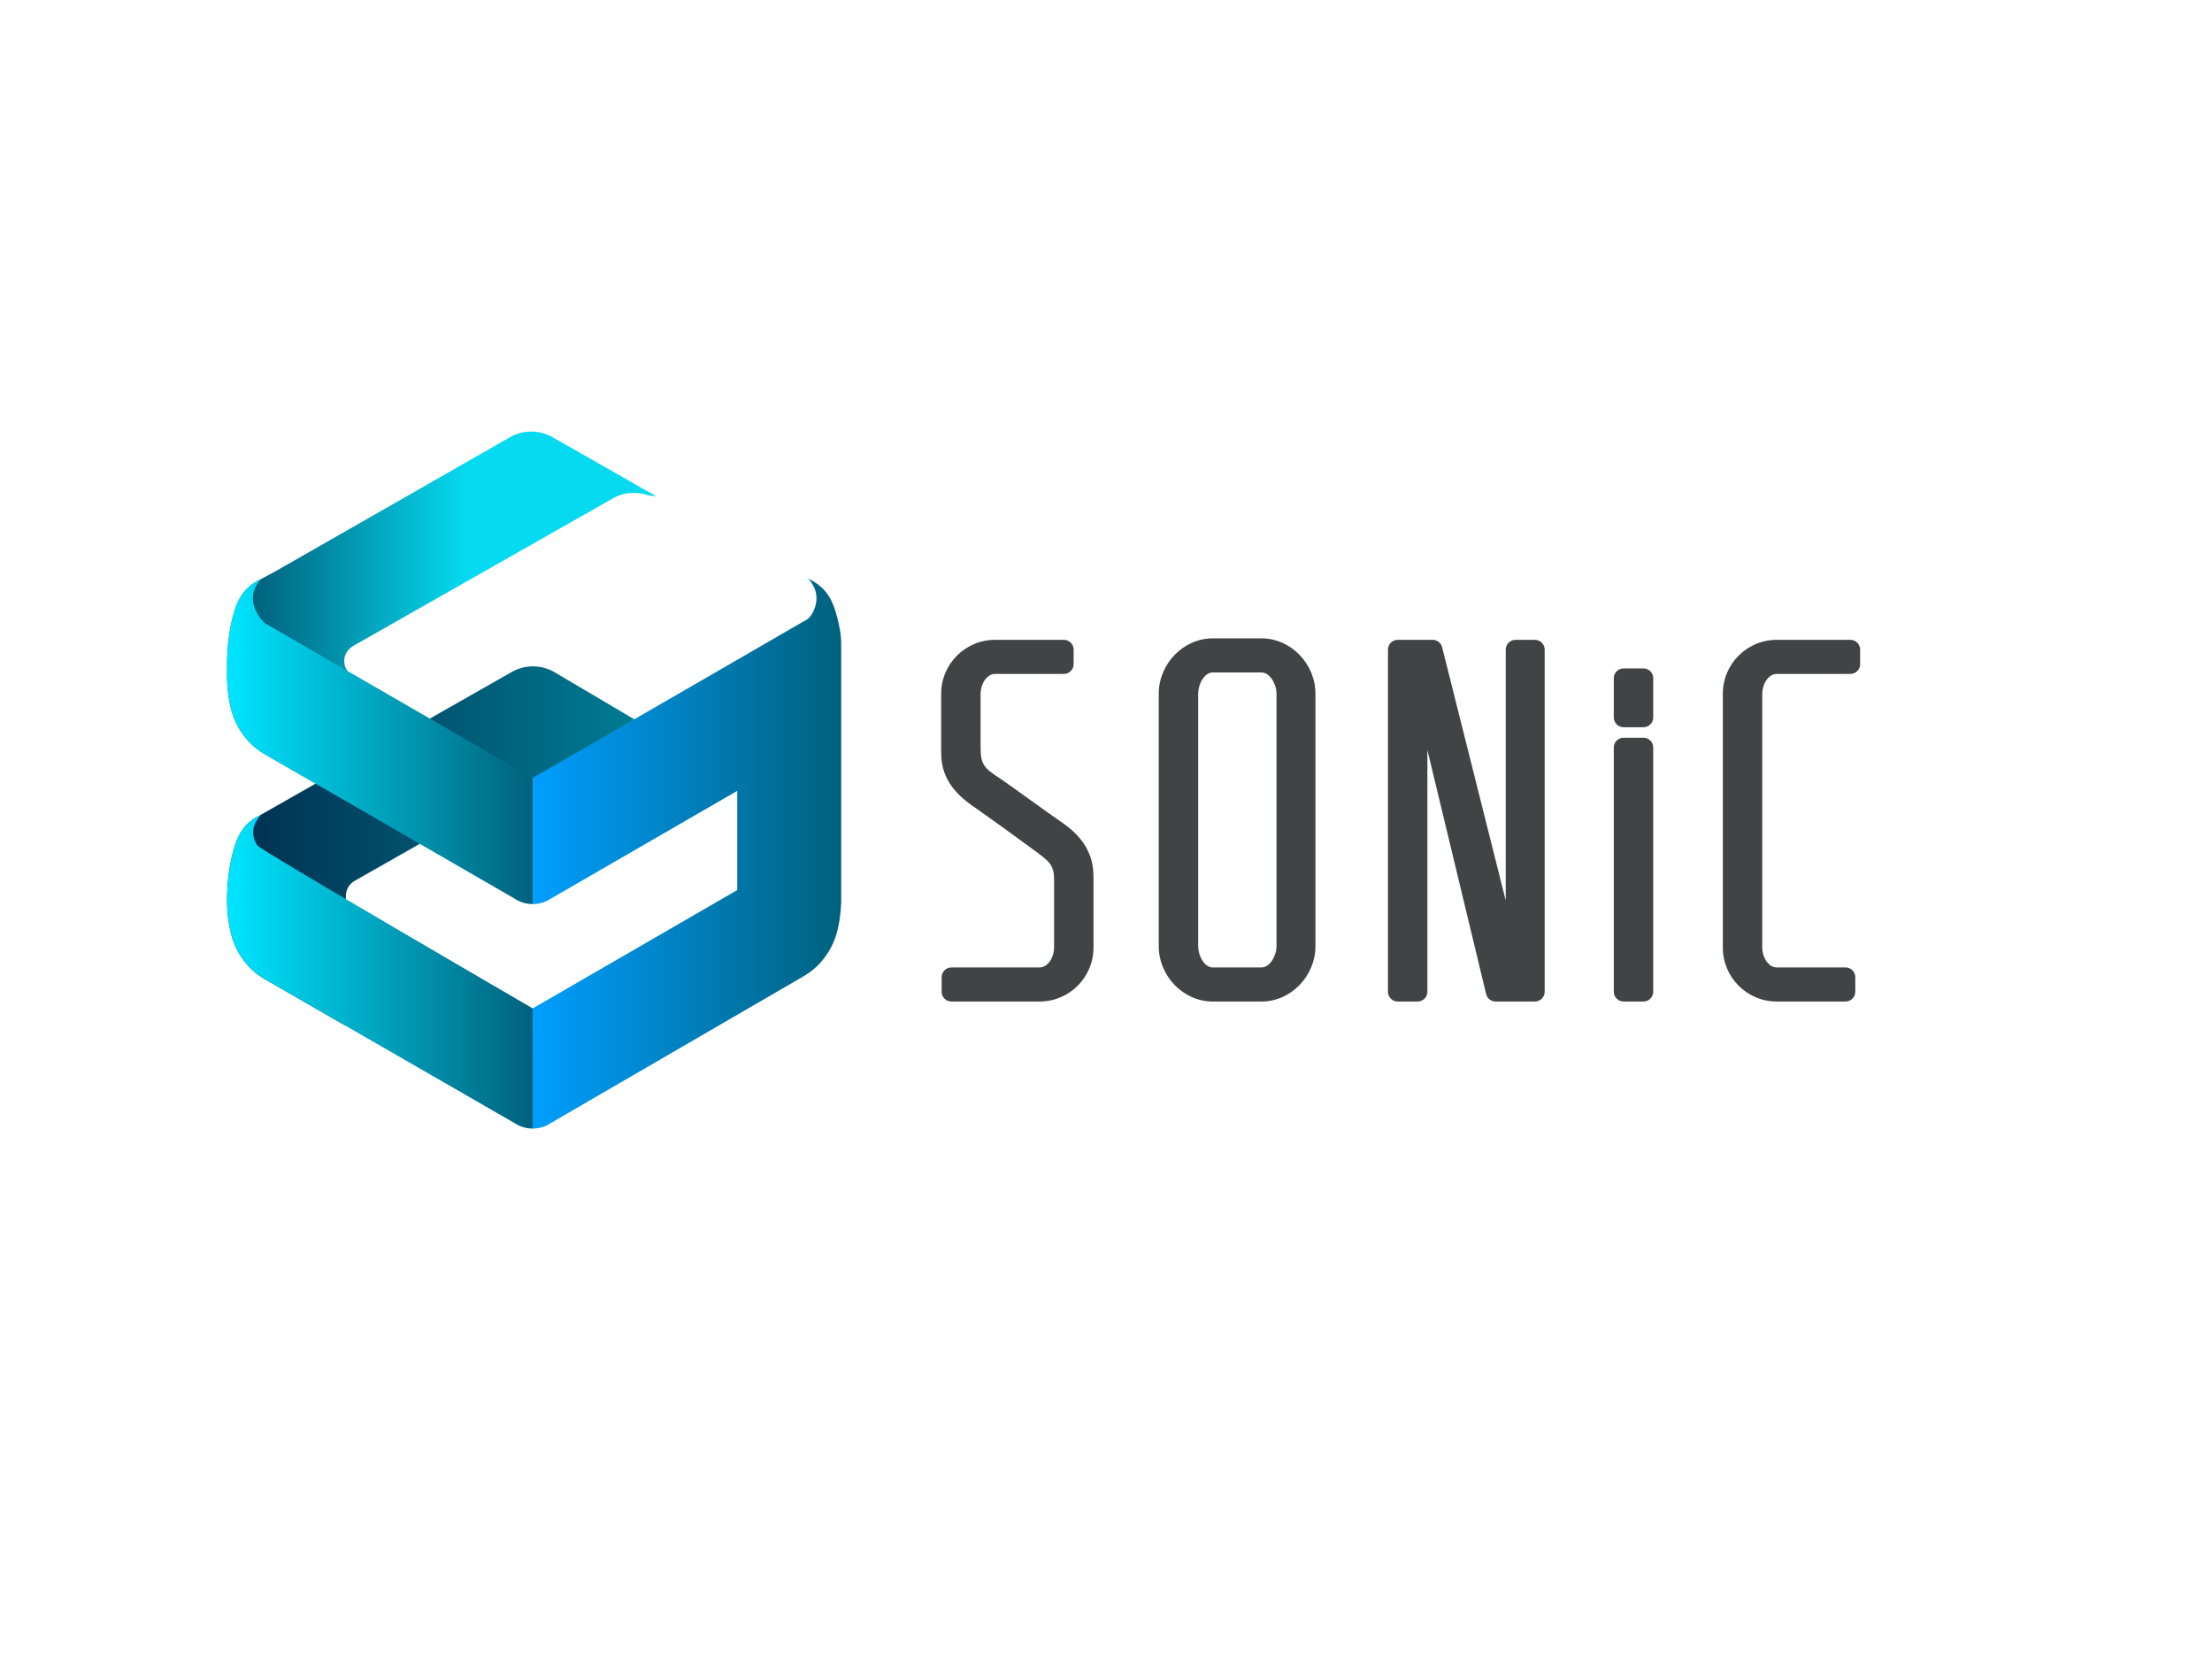<?xml version="1.0" encoding="UTF-8" standalone="no"?>
<svg
   xmlns:dc="http://purl.org/dc/elements/1.1/"
   xmlns:cc="http://creativecommons.org/ns#"
   xmlns:rdf="http://www.w3.org/1999/02/22-rdf-syntax-ns#"
   xmlns:svg="http://www.w3.org/2000/svg"
   xmlns="http://www.w3.org/2000/svg"
   viewBox="0 0 1512 1133.76"
   height="1133.76"
   width="1512"
   xml:space="preserve"
   id="svg2"
   version="1.1"><defs
     id="defs6"><clipPath
       id="clipPath18"
       clipPathUnits="userSpaceOnUse"><path
         id="path16"
         d="M 0,850.32 H 1134 V 0 H 0 Z" /></clipPath><linearGradient
       id="linearGradient60"
       spreadMethod="pad"
       gradientTransform="matrix(220.921,0,0,-220.921,116.433,416.723)"
       gradientUnits="userSpaceOnUse"
       y2="0"
       x2="1"
       y1="0"
       x1="0"><stop
         id="stop56"
         offset="0"
         style="stop-opacity:1;stop-color:#002d4e" /><stop
         id="stop58"
         offset="1"
         style="stop-opacity:1;stop-color:#008096" /></linearGradient><linearGradient
       id="linearGradient84"
       spreadMethod="pad"
       gradientTransform="matrix(220.077,0,0,-220.077,116.413,537.858)"
       gradientUnits="userSpaceOnUse"
       y2="0"
       x2="1"
       y1="0"
       x1="0"><stop
         id="stop76"
         offset="0"
         style="stop-opacity:1;stop-color:#00617c" /><stop
         id="stop78"
         offset="0.062"
         style="stop-opacity:1;stop-color:#00617c" /><stop
         id="stop80"
         offset="0.559"
         style="stop-opacity:1;stop-color:#06daf0" /><stop
         id="stop82"
         offset="1"
         style="stop-opacity:1;stop-color:#06daf0" /></linearGradient><linearGradient
       id="linearGradient104"
       spreadMethod="pad"
       gradientTransform="matrix(156.734,0,0,-156.734,116.413,470.403)"
       gradientUnits="userSpaceOnUse"
       y2="0"
       x2="1"
       y1="0"
       x1="0"><stop
         id="stop100"
         offset="0"
         style="stop-opacity:1;stop-color:#00e5ff" /><stop
         id="stop102"
         offset="1"
         style="stop-opacity:1;stop-color:#00617c" /></linearGradient><linearGradient
       id="linearGradient124"
       spreadMethod="pad"
       gradientTransform="matrix(158.32,0,0,-158.32,273.034,412.904)"
       gradientUnits="userSpaceOnUse"
       y2="0"
       x2="1"
       y1="0"
       x1="0"><stop
         id="stop120"
         offset="0"
         style="stop-opacity:1;stop-color:#009eff" /><stop
         id="stop122"
         offset="1"
         style="stop-opacity:1;stop-color:#00617c" /></linearGradient><linearGradient
       id="linearGradient144"
       spreadMethod="pad"
       gradientTransform="matrix(156.741,0,0,-156.741,116.433,352.423)"
       gradientUnits="userSpaceOnUse"
       y2="0"
       x2="1"
       y1="0"
       x1="0"><stop
         id="stop140"
         offset="0"
         style="stop-opacity:1;stop-color:#00e5ff" /><stop
         id="stop142"
         offset="1"
         style="stop-opacity:1;stop-color:#00617c" /></linearGradient></defs><g
     transform="matrix(1.333,0,0,-1.333,0,1133.76)"
     id="g10"><g
       id="g12"><g
         clip-path="url(#clipPath18)"
         id="g14"><g
           transform="translate(545.14,428.366)"
           id="g20"><path
             id="path22"
             style="fill:#414445;fill-opacity:1;fill-rule:nonzero;stroke:none"
             d="m 0,0 c -4.105,2.822 -10.602,7.486 -16.883,11.997 -5.88,4.221 -11.433,8.208 -14.92,10.613 -0.021,0.015 -0.043,0.03 -0.065,0.044 l -0.484,0.323 c -7.648,5.094 -9.957,6.631 -9.957,15.882 v 27.584 c 0,4.798 3.043,10.144 7.411,10.144 H 0.389 c 2.77,0 5.015,2.245 5.015,5.015 v 7.455 c 0,2.77 -2.245,5.015 -5.015,5.015 h -35.287 c -15.235,0 -27.629,-12.394 -27.629,-27.629 V 36.374 c 0,-11.737 5.261,-20.26 17.591,-28.494 8.433,-5.903 18.583,-13.226 30.199,-21.784 7.849,-5.708 10.112,-7.672 10.112,-14.83 v -35.039 c 0,-4.799 -3.044,-10.145 -7.411,-10.145 h -45.228 c -2.77,0 -5.015,-2.245 -5.015,-5.015 v -7.455 c 0,-2.769 2.245,-5.014 5.015,-5.014 h 45.228 c 15.235,0 27.629,12.393 27.629,27.629 v 35.039 c 0,5.822 0,17.939 -15.593,28.734" /></g><g
           transform="translate(654.577,365.337)"
           id="g24"><path
             id="path26"
             style="fill:#414445;fill-opacity:1;fill-rule:nonzero;stroke:none"
             d="M 0,0 C 0,-4.929 -3.416,-10.887 -7.658,-10.887 H -32.76 c -4.175,0 -7.409,5.854 -7.409,10.887 v 129.475 c 0,5.033 3.234,10.886 7.409,10.886 H -7.658 C -3.416,140.361 0,134.403 0,129.475 Z M -7.658,157.849 H -32.76 c -14.973,0 -27.626,-12.999 -27.626,-28.374 L -60.386,0 c 0,-15.381 12.653,-28.374 27.626,-28.374 h 25.102 c 14.974,0 27.627,12.993 27.627,28.374 v 129.475 c 0,15.375 -12.653,28.374 -27.627,28.374" /></g><g
           transform="translate(787.071,522.438)"
           id="g28"><path
             id="path30"
             style="fill:#414445;fill-opacity:1;fill-rule:nonzero;stroke:none"
             d="m 0,0 h -9.939 c -2.77,0 -5.016,-2.245 -5.016,-5.015 V -133.683 L -47.57,-3.793 C -48.13,-1.563 -50.135,0 -52.435,0 h -17.891 c -2.77,0 -5.016,-2.245 -5.016,-5.015 v -175.444 c 0,-2.77 2.246,-5.015 5.016,-5.015 h 10.188 c 2.77,0 5.015,2.245 5.015,5.015 v 123.978 l 30.119,-125.152 c 0.542,-2.253 2.558,-3.841 4.875,-3.841 H 0 c 2.771,0 5.016,2.245 5.016,5.015 V -5.015 C 5.016,-2.245 2.771,0 0,0" /></g><g
           transform="translate(842.732,507.776)"
           id="g32"><path
             id="path34"
             style="fill:#414445;fill-opacity:1;fill-rule:nonzero;stroke:none"
             d="m 0,0 h -10.188 c -2.77,0 -5.015,-2.246 -5.015,-5.015 v -20.129 c 0,-2.77 2.245,-5.015 5.015,-5.015 H 0 c 2.77,0 5.016,2.245 5.016,5.015 V -5.015 C 5.016,-2.246 2.77,0 0,0" /></g><g
           transform="translate(842.732,472.24)"
           id="g36"><path
             id="path38"
             style="fill:#414445;fill-opacity:1;fill-rule:nonzero;stroke:none"
             d="m 0,0 h -10.188 c -2.77,0 -5.015,-2.246 -5.015,-5.015 v -125.247 c 0,-2.769 2.245,-5.014 5.015,-5.014 H 0 c 2.77,0 5.016,2.245 5.016,5.014 V -5.015 C 5.016,-2.246 2.77,0 0,0" /></g><g
           transform="translate(948.843,522.438)"
           id="g40"><path
             id="path42"
             style="fill:#414445;fill-opacity:1;fill-rule:nonzero;stroke:none"
             d="m 0,0 h -37.772 c -15.236,0 -27.629,-12.394 -27.629,-27.629 v -130.216 c 0,-15.236 12.393,-27.629 27.629,-27.629 h 35.287 c 2.769,0 5.015,2.245 5.015,5.015 v 7.455 c 0,2.769 -2.246,5.014 -5.015,5.014 h -35.287 c -4.368,0 -7.412,5.346 -7.412,10.145 v 130.216 c 0,4.798 3.044,10.144 7.412,10.144 H 0 c 2.77,0 5.015,2.245 5.015,5.015 v 7.455 C 5.015,-2.245 2.77,0 0,0" /></g></g></g><g
       id="g44"><g
         id="g46"><g
           id="g52"><g
             id="g54"><path
               id="path62"
               style="fill:url(#linearGradient60);stroke:none"
               d="M 262.402,505.948 134.17,432.949 c -0.006,0 -0.012,0 -0.026,-0.006 v 0 l -2.838,-1.619 -0.135,0.014 c -0.045,-0.027 -0.09,-0.059 -0.136,-0.084 v 0 c -0.232,-0.155 -0.476,-0.31 -0.721,-0.477 v 0 c -0.116,-0.078 -0.24,-0.161 -0.362,-0.246 v 0 c -1.612,-1.109 -3.36,-2.554 -4.676,-4.231 v 0 c -0.329,-0.406 -0.645,-0.819 -0.942,-1.244 v 0 c -0.038,-0.052 -0.076,-0.104 -0.116,-0.161 v 0 c -0.587,-0.846 -1.115,-1.722 -1.592,-2.646 v 0 c -0.04,-0.064 -0.078,-0.134 -0.111,-0.206 v 0 c -0.554,-1.083 -1.038,-2.206 -1.477,-3.367 v 0 l -0.057,-0.161 c -0.065,-0.167 -0.123,-0.335 -0.18,-0.503 v 0 c -0.336,-0.929 -0.639,-1.889 -0.916,-2.87 v 0 c -1.355,-4.715 -2.258,-9.571 -2.8,-14.453 v 0 c -0.007,-0.078 -0.013,-0.149 -0.026,-0.227 v 0 c -0.077,-0.734 -0.154,-1.47 -0.219,-2.205 v 0 c -0.071,-0.812 -0.129,-1.619 -0.187,-2.431 v 0 c -0.097,-1.516 -0.168,-3.032 -0.2,-4.554 v 0 c -0.149,-7.139 0.503,-14.35 2.483,-21.206 v 0 c 0,0 3.361,-13.97 16.853,-21.658 v 0 l 41.31,-23.799 v 58.808 c 0,0 0.265,7.301 0.265,7.719 v 0 c 0,3.078 1.599,5.875 4.069,7.461 v 0 l 0.02,0.015 10.074,5.727 0.116,0.065 0.007,0.006 123.51,70.185 c 1.02,0.574 2.077,1.064 3.155,1.471 v 0 c 0.721,0.264 1.457,0.49 2.198,0.677 v 0 c 0.369,0.097 0.742,0.18 1.116,0.258 v 0 c 0.749,0.148 1.503,0.258 2.265,0.322 v 0 c 0.754,0.072 1.515,0.104 2.276,0.091 v 0 c 0.761,-0.013 1.523,-0.059 2.277,-0.148 v 0 c 0.755,-0.09 1.509,-0.22 2.251,-0.387 v 0 c 0.374,-0.091 0.748,-0.181 1.116,-0.284 v 0 c 0.025,-0.006 0.045,-0.02 0.071,-0.026 v 0 c 0.38,-0.135 0.728,-0.245 1.025,-0.322 v 0 c 2.225,-0.542 4.444,-0.471 4.444,-0.471 v 0 l -2.67,1.471 -5.282,2.844 h 0.122 l -2.851,0.755 -42.471,25.088 c -3.38,1.937 -7.144,2.904 -10.91,2.904 v 0 c -3.758,0 -7.517,-0.964 -10.89,-2.89" /></g></g></g></g><g
       id="g64"><g
         id="g66"><g
           id="g72"><g
             id="g74"><path
               id="path86"
               style="fill:url(#linearGradient84);stroke:none"
               d="m 261.538,626.343 -119.46,-68.283 -7.759,-4.211 h -0.007 l -3.825,-2.083 c -0.187,-0.116 -0.374,-0.245 -0.56,-0.374 v 0 c -1.613,-1.11 -3.361,-2.554 -4.677,-4.232 v 0 h 0.007 c -1.871,-2.251 -3.199,-4.824 -4.244,-7.623 v 0 l -0.057,-0.162 c -0.407,-1.09 -0.768,-2.218 -1.098,-3.373 v 0 c -1.805,-6.281 -2.805,-12.809 -3.231,-19.317 v 0 c -0.193,-3.043 -0.264,-6.113 -0.174,-9.183 v 0 c -0.213,-7.417 0.4,-14.931 2.457,-22.058 v 0 c 0,0 3.36,-13.97 16.853,-21.658 v 0 l 29.933,-17.305 h 10.758 v 57.254 c 0,0 2.2,2.025 1.67,2.767 v 0 c -1.025,1.432 -1.624,3.16 -1.624,5.03 v 0 c 0,3.077 1.624,5.792 4.095,7.379 v 0 l -0.006,0.097 10.073,5.727 0.116,0.065 0.008,0.006 123.51,70.186 c 1.019,0.573 2.077,1.064 3.154,1.469 v 0 c 0.722,0.265 1.458,0.491 2.199,0.678 v 0 c 0.368,0.096 0.742,0.18 1.116,0.258 v 0 c 0.748,0.148 1.503,0.258 2.264,0.323 v 0 c 0.755,0.07 1.515,0.102 2.277,0.09 v 0 c 0.761,-0.013 1.522,-0.059 2.277,-0.149 v 0 c 0.754,-0.09 1.509,-0.218 2.251,-0.387 v 0 c 0.373,-0.09 0.748,-0.18 1.115,-0.283 v 0 c 0.026,-0.007 0.046,-0.019 0.072,-0.026 v 0 c 0.38,-0.135 0.728,-0.245 1.025,-0.323 v 0 c 2.225,-0.541 4.443,-0.47 4.443,-0.47 v 0 l -2.67,1.47 -5.276,2.844 h 0.116 l -2.689,1.561 -42.632,24.283 c -3.38,1.937 -7.144,2.904 -10.91,2.904 v 0 c -3.758,0 -7.517,-0.964 -10.89,-2.891" /></g></g></g></g><g
       id="g88"><g
         id="g90"><g
           id="g96"><g
             id="g98"><path
               id="path106"
               style="fill:url(#linearGradient104);stroke:none"
               d="m 134.195,553.836 c -0.464,-0.18 -1.96,-0.909 -3.708,-2.07 v 0 c -0.187,-0.116 -0.374,-0.245 -0.56,-0.374 v 0 c -1.613,-1.11 -3.361,-2.554 -4.677,-4.232 v 0 c -1.864,-2.251 -3.192,-4.824 -4.237,-7.623 v 0 l -0.057,-0.162 c -0.407,-1.09 -0.768,-2.218 -1.098,-3.373 v 0 c -1.805,-6.281 -2.805,-12.809 -3.231,-19.317 v 0 c -0.193,-3.043 -0.264,-6.113 -0.174,-9.183 v 0 c -0.213,-7.417 0.4,-14.931 2.457,-22.058 v 0 c 0,0 3.36,-13.97 16.853,-21.658 v 0 l 29.933,-17.305 97.99,-56.653 c 0.026,-0.013 0.045,-0.033 0.071,-0.046 v 0 l 1.916,-1.109 c 0.044,-0.026 0.096,-0.046 0.141,-0.071 v 0 c 2.212,-1.064 4.65,-1.657 7.231,-1.677 v 0 h 0.102 v 64.632 c -0.006,0.006 -95.023,54.945 -95.023,54.945 v 0 l -9.423,5.45 -0.052,0.031 c -0.068,0.039 -0.137,0.078 -0.205,0.118 v 0 c -0.116,0.067 -0.233,0.135 -0.349,0.201 v 0 c -0.162,0.095 -0.324,0.188 -0.485,0.281 v 0 c -0.205,0.119 -0.408,0.236 -0.612,0.355 v 0 c -0.243,0.14 -0.487,0.281 -0.729,0.421 v 0 c -0.279,0.162 -0.558,0.323 -0.838,0.484 v 0 c -0.312,0.181 -0.623,0.361 -0.935,0.542 v 0 c -0.342,0.197 -0.684,0.395 -1.025,0.592 v 0 c -0.369,0.214 -0.738,0.427 -1.106,0.64 v 0 c -0.392,0.227 -0.784,0.454 -1.177,0.681 v 0 l -1.237,0.716 c -0.431,0.248 -0.861,0.498 -1.291,0.746 v 0 c -0.445,0.257 -0.888,0.514 -1.334,0.771 v 0 c -0.455,0.264 -0.911,0.528 -1.367,0.792 v 0 c -0.464,0.268 -0.928,0.536 -1.391,0.805 v 0 c -0.47,0.271 -0.939,0.542 -1.408,0.814 v 0 l -1.414,0.817 c -0.47,0.272 -0.939,0.544 -1.41,0.816 v 0 c -0.465,0.269 -0.932,0.539 -1.398,0.808 v 0 c -0.458,0.266 -0.917,0.53 -1.376,0.797 v 0 c -0.448,0.259 -0.896,0.518 -1.344,0.777 v 0 c -0.436,0.251 -0.871,0.504 -1.305,0.755 v 0 c -0.419,0.243 -0.837,0.484 -1.256,0.726 v 0 c -0.399,0.23 -0.797,0.462 -1.197,0.692 v 0 c -0.375,0.218 -0.752,0.436 -1.128,0.652 v 0 c -0.351,0.204 -0.701,0.406 -1.051,0.609 v 0 c -0.322,0.186 -0.643,0.372 -0.966,0.559 v 0 l -0.868,0.502 c -0.255,0.147 -0.509,0.294 -0.764,0.442 v 0 c -0.216,0.125 -0.432,0.25 -0.649,0.375 v 0 c -0.176,0.102 -0.351,0.203 -0.527,0.304 v 0 c -0.071,0.042 -0.143,0.081 -0.213,0.124 v 0 c -0.156,0.096 -0.322,0.173 -0.471,0.283 v 0 c -0.166,0.124 -0.317,0.267 -0.464,0.412 v 0 c -0.189,0.19 -0.374,0.386 -0.556,0.584 v 0 c -0.246,0.268 -0.484,0.542 -0.717,0.822 v 0 c -0.283,0.34 -0.555,0.69 -0.818,1.045 v 0 c -0.299,0.407 -0.586,0.824 -0.858,1.249 v 0 c -0.297,0.467 -0.577,0.946 -0.837,1.436 v 0 c -0.277,0.522 -0.529,1.056 -0.755,1.602 v 0 c -0.237,0.572 -0.443,1.157 -0.614,1.753 v 0 c -0.178,0.618 -0.317,1.247 -0.412,1.885 v 0 c -0.098,0.66 -0.15,1.329 -0.149,1.998 v 0 c 0.001,0.701 0.06,1.401 0.176,2.093 v 0 c 0.123,0.738 0.312,1.465 0.559,2.171 v 0 c 0.27,0.771 0.61,1.516 1.005,2.231 v 0 c 0.441,0.796 0.95,1.554 1.51,2.271 v 0 c 0.181,0.279 0.645,0.846 1.355,1.272 v 0 c 0.026,0.019 0.051,0.032 0.064,0.045 v 0 c 0.03,0.021 0.036,0.032 0.02,0.032 v 0 c -0.018,0 -0.064,-0.014 -0.137,-0.045" /></g></g></g></g><g
       id="g108"><g
         id="g110"><g
           id="g116"><g
             id="g118"><path
               id="path126"
               style="fill:url(#linearGradient124);stroke:none"
               d="m 414.107,553.907 c 0.723,-0.427 1.194,-0.994 1.374,-1.271 v 0 c 0.911,-1.399 1.821,-2.666 2.392,-4.258 v 0 c 0.534,-1.489 0.809,-3.064 0.806,-4.647 v 0 c -0.005,-2.266 -0.577,-4.526 -1.551,-6.565 v 0 c -0.6,-1.256 -1.312,-2.496 -2.308,-3.481 v 0 c -1.083,-1.072 -2.586,-1.701 -3.893,-2.456 v 0 c -1.671,-0.967 -3.341,-1.933 -5.012,-2.899 v 0 c -2.254,-1.304 -4.509,-2.608 -6.762,-3.911 v 0 c -2.739,-1.584 -5.477,-3.168 -8.216,-4.751 v 0 c -3.124,-1.807 -6.249,-3.614 -9.374,-5.422 v 0 c -3.412,-1.973 -6.824,-3.946 -10.236,-5.919 v 0 c -3.6,-2.082 -7.201,-4.165 -10.801,-6.248 v 0 l -11.071,-6.402 c -3.682,-2.13 -7.364,-4.258 -11.046,-6.388 v 0 c -3.575,-2.067 -7.149,-4.134 -10.724,-6.201 v 0 c -3.367,-1.949 -6.736,-3.897 -10.105,-5.845 v 0 c -3.063,-1.771 -6.127,-3.543 -9.191,-5.315 v 0 c -2.66,-1.539 -5.32,-3.078 -7.981,-4.616 v 0 c -2.159,-1.249 -4.317,-2.496 -6.475,-3.744 v 0 l -4.673,-2.703 -2.576,-1.49 -0.416,-0.24 -13.124,-7.475 v -0.097 -25.193 -1.44 -38.006 h 0.045 c 2.521,0 4.908,0.549 7.056,1.542 v 0 c 0.064,0.026 0.129,0.058 0.187,0.09 v 0 l 2.399,1.387 95.204,55.041 v -50.875 l -104.891,-60.684 -0.11,-0.065 v -3.87 -5.482 -19.35 -28.964 -3.87 h 0.142 c 2.522,0 4.908,0.547 7.056,1.542 v 0 l 2.831,1.644 128.988,74.9 c 13.492,7.688 16.852,21.658 16.852,21.658 v 0 c 1.528,5.289 2.264,10.797 2.451,16.311 v 0 3.869 2.753 47.701 75.035 c 0,3.157 0.038,6.174 -0.481,9.299 v 0 c -0.534,3.228 -1.245,6.429 -2.163,9.569 v 0 c -0.336,1.154 -0.697,2.283 -1.11,3.373 v 0 l -0.058,0.162 c -0.123,0.329 -0.252,0.652 -0.387,0.974 v 0 c -1,2.424 -2.244,4.663 -3.915,6.649 v 0 c -1.334,1.677 -3.108,3.122 -4.747,4.231 v 0 c -2.012,1.374 -3.812,2.244 -4.334,2.444 v 0 c -0.075,0.031 -0.123,0.046 -0.141,0.046 v 0 c -0.023,0 0.005,-0.026 0.089,-0.077" /></g></g></g></g><g
       id="g128"><g
         id="g130"><g
           id="g136"><g
             id="g138"><path
               id="path146"
               style="fill:url(#linearGradient144);stroke:none"
               d="m 134.221,432.976 c -0.012,-0.007 -0.032,-0.013 -0.051,-0.027 v 0 c -0.006,0 -0.012,0 -0.026,-0.006 v 0 c -0.186,-0.077 -0.49,-0.212 -0.876,-0.412 v 0 c -0.556,-0.291 -1.278,-0.69 -2.097,-1.193 v 0 c -0.045,-0.027 -0.09,-0.059 -0.136,-0.084 v 0 c -0.232,-0.155 -0.476,-0.31 -0.721,-0.477 v 0 c -0.116,-0.078 -0.24,-0.161 -0.362,-0.246 v 0 c -1.612,-1.109 -3.36,-2.554 -4.676,-4.231 v 0 c -0.329,-0.406 -0.645,-0.819 -0.942,-1.244 v 0 c -0.038,-0.052 -0.076,-0.104 -0.116,-0.161 v 0 c -0.587,-0.846 -1.115,-1.722 -1.592,-2.646 v 0 c -0.04,-0.064 -0.078,-0.134 -0.111,-0.206 v 0 c -0.554,-1.083 -1.038,-2.206 -1.477,-3.367 v 0 l -0.057,-0.161 c -0.065,-0.167 -0.123,-0.335 -0.18,-0.503 v 0 c -0.336,-0.929 -0.639,-1.889 -0.916,-2.87 v 0 c -1.355,-4.715 -2.258,-9.571 -2.8,-14.453 v 0 c -0.007,-0.078 -0.013,-0.149 -0.026,-0.227 v 0 c -0.077,-0.734 -0.154,-1.47 -0.219,-2.205 v 0 c -0.071,-0.812 -0.129,-1.619 -0.187,-2.431 v 0 c -0.097,-1.516 -0.168,-3.032 -0.2,-4.554 v 0 c -0.149,-7.139 0.503,-14.35 2.483,-21.206 v 0 c 0,0 3.361,-13.97 16.853,-21.658 v 0 l 130.012,-74.906 c 0.013,-0.007 0.019,-0.013 0.026,-0.013 v 0 c 2.187,-1.052 4.625,-1.646 7.204,-1.664 v 0 h 0.142 v 3.869 l -0.019,33.964 -0.013,19.917 v 3.87 c 0,0 -139.126,80.904 -141.002,83.368 v 0 c -1.555,2.038 -2.342,4.605 -2.342,7.165 v 0 c 0,0.258 0.006,0.516 0.026,0.768 v 0 c 0,0.013 -0.006,0.032 -0.006,0.045 v 0 c 0.322,2.193 1.257,4.522 3.102,6.882 v 0 c -0.006,-0.006 -0.02,-0.006 -0.026,-0.006 v 0 c 0.206,0.284 0.671,0.85 1.381,1.276 v 0 c 0.084,0.052 0.112,0.078 0.088,0.078 v 0 c -0.018,0 -0.065,-0.015 -0.141,-0.045" /></g></g></g></g></g></svg>